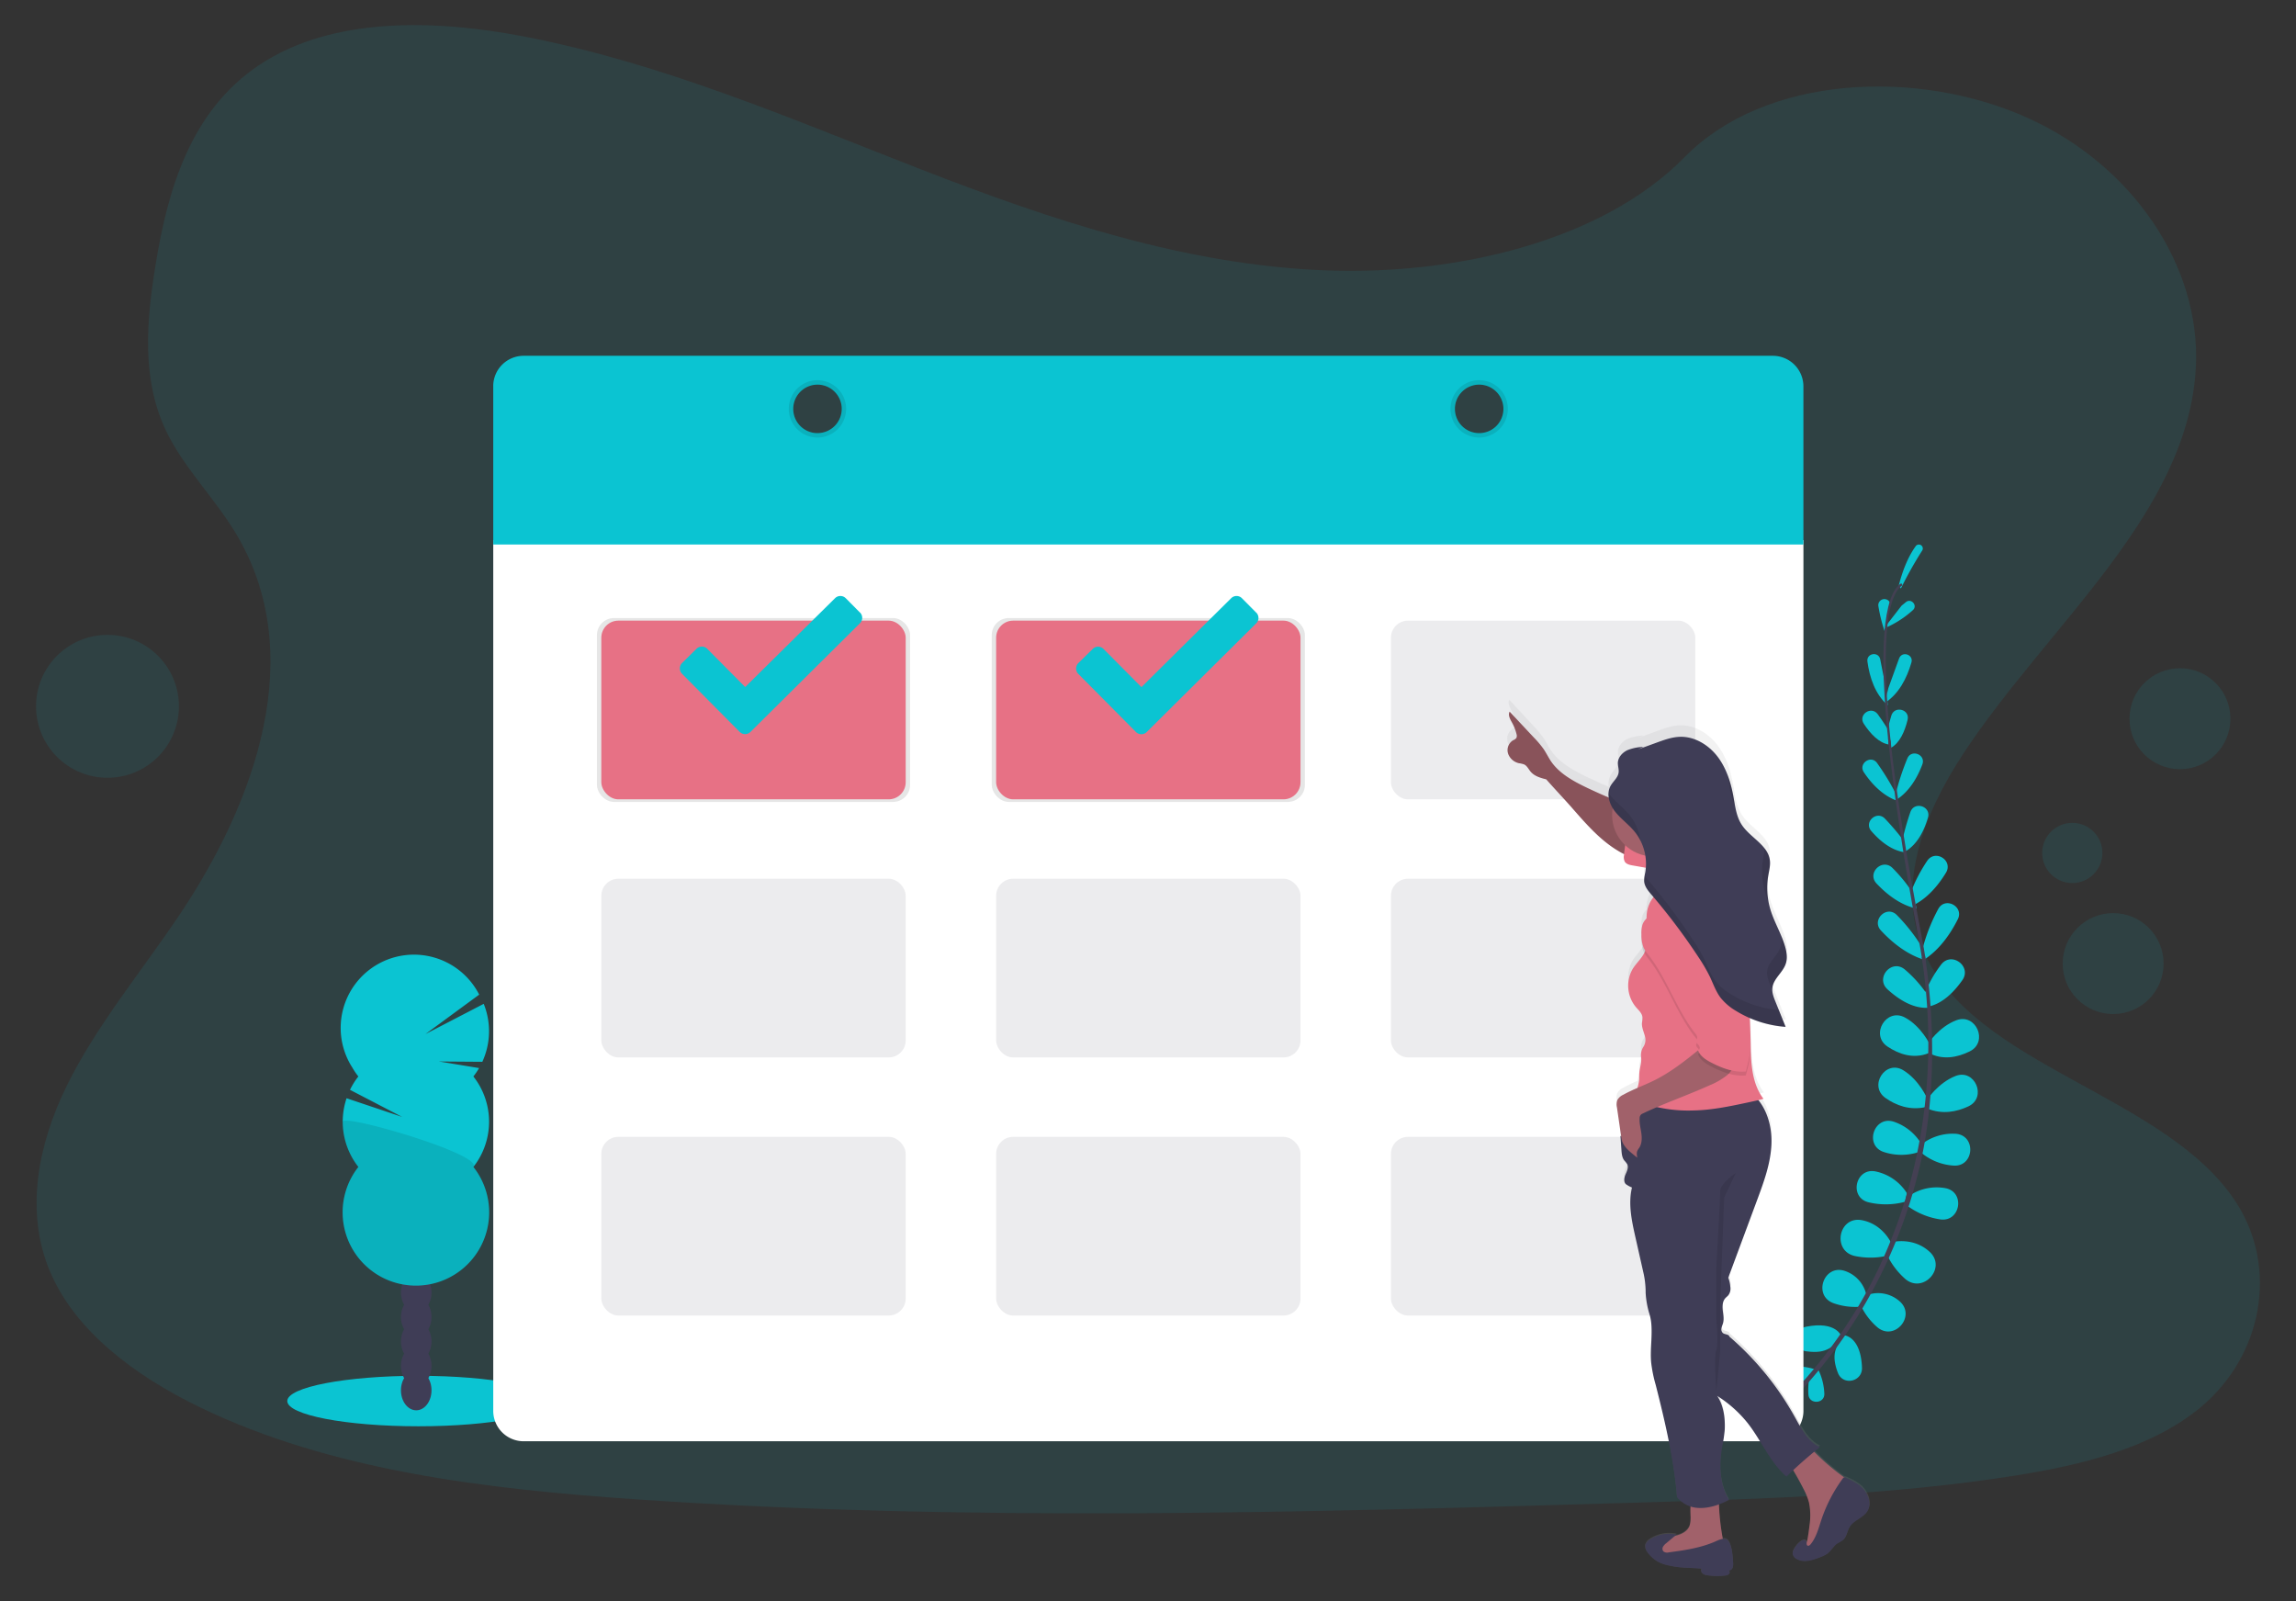 <svg id="a50fd755-b70f-4e5f-b336-9e50a578b62c" xmlns="http://www.w3.org/2000/svg" xmlns:xlink="http://www.w3.org/1999/xlink" viewBox="0 0 1128.33 786.75"><rect x="0" y="0" width="1128.33" height="786.75" fill="#333333" stroke="none"/><defs><style>.cls-1,.cls-2{fill:#0bc4d2;}.cls-1,.cls-13,.cls-5,.cls-8{opacity:0.1;}.cls-1,.cls-11,.cls-5,.cls-8{isolation:isolate;}.cls-3,.cls-8{fill:#444053;}.cls-4{fill:#3f3d56;}.cls-6{fill:#fff;}.cls-7{fill:#e77185;}.cls-9{fill:url(#linear-gradient);}.cls-10{fill:#a1616a;}.cls-11{opacity:0.15;}.cls-12{fill:#fbbebe;}</style><linearGradient id="linear-gradient" x1="865.66" y1="-43.04" x2="865.66" y2="387.49" gradientTransform="matrix(1, 0, 0, -1, -35.84, 731.37)" gradientUnits="userSpaceOnUse"><stop offset="0" stop-color="gray" stop-opacity="0.25"/><stop offset="0.54" stop-color="gray" stop-opacity="0.12"/><stop offset="1" stop-color="gray" stop-opacity="0.1"/></linearGradient></defs><title>appts</title><path class="cls-1" d="M652.83,132.91c-70-2.43-136.75-25-200.46-49.78S325.57,31,257.2,17.87c-44-8.44-94.26-9.63-129.69,14C93.41,54.5,82.4,93.66,76.47,130c-4.45,27.34-7.07,56.11,5.14,81.71,8.47,17.76,23.52,32.7,33.9,49.72,36.21,59.23,10.65,132.25-28.64,190.09-18.4,27.12-39.77,53-54,81.88s-20.74,62-8.26,91.46C37,654.07,66.29,676,98.13,691.43,162.68,722.7,238.8,731.67,313,736.75c164.31,11.24,329.51,6.37,494.26,1.5,61-1.81,122.22-3.63,182.19-13.07,33.31-5.23,67.7-13.56,91.89-33.6,30.69-25.46,38.3-68.59,17.73-100.52-34.5-53.57-129.9-66.84-154-124.35-13.28-31.64.36-66.89,19.65-96.22,41.38-63,110.75-118.18,114.4-190.13,2.52-49.4-30.83-98.92-82.39-122.3-54-24.51-129-21.43-168.86,19.15C786.83,119,714.68,135.05,652.83,132.91Z"/><path class="cls-2" d="M892,672.86a30,30,0,0,0-12.2-1.3c-5,.54-4.3,8.17.73,7.81A35.94,35.94,0,0,0,888,678Z"/><path class="cls-2" d="M893.54,672.93a29.66,29.66,0,0,1,3,11.9c.17,5-7.48,5.4-7.83.37a36.58,36.58,0,0,1,.33-7.54Z"/><path class="cls-2" d="M904.93,656.62s-2.45-7.7-17.43-4.71c-6.78,1.34-6.6,11.07.19,12.1H888C897.87,665.38,901.31,661.46,904.93,656.62Z"/><path class="cls-2" d="M906.49,656.16s8,.63,8.55,15.89c.24,6.86-9.27,9-11.81,2.57a.9.9,0,0,0-.11-.28C899.57,665,902.6,660.79,906.49,656.16Z"/><path class="cls-2" d="M917.24,636.5a16,16,0,0,0-10.81-12.07c-10.14-3.2-15.5,12-5.59,15.83a31.82,31.82,0,0,0,12.83,1.86Z"/><path class="cls-2" d="M929.61,611.17s-4.1-9.69-14.72-11.63c-11.27-2.06-14.68,14.86-3.55,17.57a37.27,37.27,0,0,0,15.17.12Z"/><path class="cls-2" d="M937.08,586.23a24,24,0,0,0-15.5-10.66c-9.68-1.82-13,12.68-3.44,15.16a36.27,36.27,0,0,0,18.16-.25Z"/><path class="cls-2" d="M944.12,561.91a25.05,25.05,0,0,0-13.56-10.78c-9.69-3-14.47,11.71-4.84,14.91a27.59,27.59,0,0,0,17.57-.07Z"/><path class="cls-2" d="M947.09,539.76s-3.88-9.08-11.77-13.89c-8.8-5.36-17.18,7.75-8.72,13.65,5.21,3.65,11.88,6.17,19.68,4.48Z"/><path class="cls-2" d="M948.55,513.48s-4.27-9.17-12.47-13.56c-9.16-4.84-17.13,8.55-8.5,14.32,5.64,3.77,12.7,6.21,20.18,3.26Z"/><path class="cls-2" d="M947.64,489.52A59.39,59.39,0,0,0,936,476.3c-6.41-5.24-14.52,4.19-8.45,9.79,5.61,5.14,12.59,9.46,19.81,9.11Z"/><path class="cls-2" d="M945.21,466.52a87.86,87.86,0,0,0-13.14-17c-5-4.84-12.44,2.54-7.75,7.65C929.74,463,937,469,945.82,471.67Z"/><path class="cls-2" d="M940.51,439.48a78,78,0,0,0-10.49-13c-5.06-4.95-12.68,2.5-7.83,7.64,5.16,5.48,11.82,10.6,19.64,12.34Z"/><path class="cls-2" d="M936.4,414.25a122.61,122.61,0,0,0-10.08-12c-4.05-4.18-10.52,1.69-6.7,6.09,4.48,5.17,10.23,9.75,16.85,10.49Z"/><path class="cls-2" d="M932.14,390.85a125.65,125.65,0,0,0-9.69-15.94c-3-4.14-9.34.29-6.49,4.55,3.74,5.59,8.93,11.12,15.75,13.79Z"/><path class="cls-2" d="M928.62,359.74s-2.39-4.05-5.81-8.77c-3.16-4.35-9.82.14-6.89,4.65,3.29,5,7.42,9.34,12.22,10.2Z"/><path class="cls-2" d="M927,339.13l-3-15.16c-.81-4-6.78-3.05-6.3,1,1.09,8.1,3.87,16.24,10,21.59Z"/><path class="cls-2" d="M928.75,296.05h0a3,3,0,0,0-5.68,1.62,77.44,77.44,0,0,0,3.06,12.4Z"/><path class="cls-2" d="M917.92,636.2a16,16,0,0,1,15.85,3.41c7.75,7.23-2.73,19.37-11,12.7a32,32,0,0,1-8-10.22Z"/><path class="cls-2" d="M930.3,610.25s10.19-2.46,18.07,4.92c8.36,7.82-3.19,20.64-12,13.31a37.22,37.22,0,0,1-9.13-12.12Z"/><path class="cls-2" d="M937.75,587.93a24,24,0,0,1,18.4-4.09c9.69,1.94,7.28,16.6-2.48,15.35a36.31,36.31,0,0,1-16.74-7Z"/><path class="cls-2" d="M944.61,562.05a25,25,0,0,1,16.58-4.95c10.13.88,9,16.27-1.1,15.63a27.49,27.49,0,0,1-16.27-6.63Z"/><path class="cls-2" d="M947,540.39s5.38-8.29,14-11.68c9.52-3.77,15.63,10.5,6.38,14.89-5.81,2.74-12.81,4.12-20.25,1.11Z"/><path class="cls-2" d="M947.3,513.09s5.43-8.53,14.12-11.78c9.69-3.64,15.88,10.7,6.57,15.3-6.09,3-13.41,4.5-20.44.6Z"/><path class="cls-2" d="M945.48,489.27a59.32,59.32,0,0,1,8.52-15.4c5.14-6.5,15.12,1,10.36,7.75-4.38,6.22-10.23,11.93-17.44,13.14Z"/><path class="cls-2" d="M944.73,466.49a86.68,86.68,0,0,1,7.87-20c3.47-6,12.65-1,9.53,5.19-3.57,7.12-8.91,14.91-16.6,19.9Z"/><path class="cls-2" d="M939.11,438.22a78.49,78.49,0,0,1,8-15.27c4-5.82,12.84-.12,9.19,5.89-4,6.54-9.57,13.13-17.08,16.46Z"/><path class="cls-2" d="M934.64,414.11A124.75,124.75,0,0,1,938.83,399c1.94-5.49,10.28-2.84,8.63,2.75-1.93,6.57-5.26,13.13-11,16.55Z"/><path class="cls-2" d="M931.53,390.39a125,125,0,0,1,5.81-17.73c2-4.73,9.18-1.85,7.36,2.95-2.36,6.3-6.16,12.86-12.18,17Z"/><path class="cls-2" d="M926.87,361.87s.91-4.62,2.57-10.2c1.53-5.16,9.32-3.13,8,2.09-1.42,5.81-3.88,11.28-8.14,13.68Z"/><path class="cls-2" d="M928,338.1l5.26-14.52c1.4-3.88,7.21-2,6.08,1.93-2.28,7.85-6.23,15.5-13.06,19.86Z"/><path class="cls-2" d="M934.52,297.57s.83-.66,2.09-1.7c2.56-2.13,5.91,1.59,3.49,3.88a49.37,49.37,0,0,1-14.32,9.08Z"/><path class="cls-2" d="M934.17,289.15a190.56,190.56,0,0,1,10.51-18.71,1.93,1.93,0,0,0-3.13-2.22c-3.1,4.24-6.15,10.45-8.45,19.57Z"/><path class="cls-3" d="M928.17,366.06l1.12-.12c-4.84-45.14-2.8-73,5.67-78.38l-.61-1C925.38,292.34,923.25,319.81,928.17,366.06Z"/><path class="cls-3" d="M944.83,472.8l1.67-.25c-.63-4.18-1.35-8.42-2.17-12.59-7.05-36.65-12.53-70.52-15.27-96.25l-1.23-1c2.75,25.77,7.75,60.82,14.85,97.51C943.47,464.4,944.2,468.64,944.83,472.8Z"/><path class="cls-3" d="M866.37,701c.25-.21,26.06-20,48.71-57.81a244,244,0,0,0,28.67-71.47c7.16-31.49,7.37-68.17,2.2-102.51l-1.51,1.21c11.62,77.08-10.55,136.93-31.24,171.53-22.43,37.52-47.93,57-48.2,57.25Z"/><ellipse class="cls-2" cx="205.64" cy="688.42" rx="64.46" ry="12.4"/><ellipse class="cls-4" cx="204.55" cy="683.15" rx="7.51" ry="9.82"/><ellipse class="cls-4" cx="204.55" cy="671.14" rx="7.51" ry="9.82"/><ellipse class="cls-4" cx="204.55" cy="659.13" rx="7.51" ry="9.82"/><ellipse class="cls-4" cx="204.55" cy="647.12" rx="7.51" ry="9.82"/><ellipse class="cls-4" cx="204.55" cy="635.11" rx="7.51" ry="9.82"/><ellipse class="cls-4" cx="204.55" cy="623.11" rx="7.51" ry="9.82"/><ellipse class="cls-4" cx="204.55" cy="611.1" rx="7.51" ry="9.82"/><path class="cls-2" d="M232.64,528.92a34.61,34.61,0,0,0,2.8-4.11l-19.72-3.24,21.31.16a36,36,0,0,0,.69-28.48L209.1,508.09l26.39-19.37a36,36,0,1,0-62.31,35.89,35.37,35.37,0,0,0,2.93,4.33A36.17,36.17,0,0,0,172,535.5l25.6,13.3-27.28-9.16a36,36,0,0,0,5.81,33.75,36,36,0,1,0,56.51,0,35.92,35.92,0,0,0,0-44.45Z"/><path class="cls-5" d="M168.44,551.15a35.82,35.82,0,0,0,7.69,22.22,36,36,0,1,0,56.51,0C237.47,567.26,168.44,547.11,168.44,551.15Z"/><path class="cls-6" d="M242.4,265.39V693.24a14.93,14.93,0,0,0,14.93,14.94h614a14.94,14.94,0,0,0,14.94-14.94V265.39Z"/><rect class="cls-5" x="293.35" y="303.69" width="153.91" height="90.34" rx="8.38"/><rect class="cls-5" x="487.37" y="303.69" width="153.91" height="90.34" rx="8.38"/><rect class="cls-7" x="295.51" y="304.96" width="149.58" height="87.8" rx="8.38"/><rect class="cls-8" x="683.55" y="304.96" width="149.58" height="87.8" rx="8.38"/><rect class="cls-7" x="489.53" y="304.96" width="149.58" height="87.8" rx="8.38"/><rect class="cls-8" x="295.51" y="431.78" width="149.58" height="87.8" rx="8.38"/><rect class="cls-8" x="683.55" y="431.78" width="149.58" height="87.8" rx="8.38"/><rect class="cls-8" x="489.53" y="431.78" width="149.58" height="87.8" rx="8.38"/><rect class="cls-8" x="295.51" y="558.6" width="149.58" height="87.8" rx="8.38"/><rect class="cls-8" x="683.55" y="558.61" width="149.58" height="87.8" rx="8.38"/><rect class="cls-8" x="489.53" y="558.61" width="149.58" height="87.8" rx="8.38"/><path class="cls-2" d="M242.4,189.83v77.73H886.25V189.83a15,15,0,0,0-14.93-15h-614a14.93,14.93,0,0,0-14.93,14.94Zm159.33,23a11.92,11.92,0,1,1,11.93-11.92h0A11.92,11.92,0,0,1,401.73,212.82Zm325.18,0a11.92,11.92,0,1,1,11.92-11.92h0a11.92,11.92,0,0,1-11.92,11.92h0Z"/><path class="cls-5" d="M401.73,186.81a14.09,14.09,0,1,0,14.09,14.1h0a14.08,14.08,0,0,0-14.08-14.09Zm0,26a11.92,11.92,0,1,1,11.93-11.92h0A11.92,11.92,0,0,1,401.73,212.82Z"/><path class="cls-5" d="M726.89,186.81A14.09,14.09,0,1,0,741,200.9h0A14.09,14.09,0,0,0,726.89,186.81Zm0,26a11.92,11.92,0,1,1,11.92-11.92h0A11.92,11.92,0,0,1,726.89,212.82Z"/><circle class="cls-1" cx="1018.39" cy="419.11" r="14.79"/><circle class="cls-1" cx="1071.3" cy="353.15" r="24.8"/><circle class="cls-1" cx="1038.47" cy="473.47" r="24.8"/><circle class="cls-1" cx="52.82" cy="347.06" r="35.11"/><path class="cls-9" d="M914.31,729.48a31,31,0,0,0-7.19-4,1.38,1.38,0,0,0-.63-.17,109.93,109.93,0,0,1-14.82-12.77c1-.77,1.86-1.53,2.81-2.27-5.81-2.77-9-9.12-12.18-14.84A146.34,146.34,0,0,0,850,655.16c-.32-1.23-2.19-1-3.19-1.76a2.55,2.55,0,0,1-.7-2.47c.15-.89.56-1.71.78-2.59.53-2,.07-4.19-.16-6.29s-.14-4.45,1.26-6c.44-.51,1-.91,1.45-1.43a5.46,5.46,0,0,0,1-4.35,15.55,15.55,0,0,0-1-4.41q7.13-19.37,14.23-38.81c3.32-9,6.67-18.29,7-27.93.27-7.75-1.72-15.8-6.41-21.72q1.28-.3,2.55-.66c-5.54-7.34-6.15-17.07-6.29-26.32q-.12-6.91-.48-13.84a51.16,51.16,0,0,0,4.91,1.88l1.55.47a52.75,52.75,0,0,0,7.68,1.65c1.14.17,2.3.29,3.46.37h0q-2.5-6.26-5-12.53a17,17,0,0,1-1.55-5.88h0v-.39a3.3,3.3,0,0,1,0-.7,7.69,7.69,0,0,1,.37-1.63c.09-.26.19-.51.3-.76a14.23,14.23,0,0,1,1.24-2.18c.35-.53.74-1.05,1.13-1.57a21.32,21.32,0,0,0,3.47-5.63,10.85,10.85,0,0,0,.54-3.2,15.89,15.89,0,0,0-.29-3.3c-.14-.71-.31-1.44-.51-2.14h0c-.12-.43-.26-.87-.39-1.3l-.12-.34c-.11-.33-.21-.65-.33-1l-.12-.33c-.12-.35-.25-.69-.38-1l-.08-.2c-1.85-4.76-4.31-9.29-5.81-14.18a36.28,36.28,0,0,1-1-4c-.07-.34-.12-.69-.18-1s-.08-.58-.12-.87-.09-.68-.13-1l-.09-1c0-.31,0-.62-.06-1,0-.59-.06-1.18-.07-1.77v-2.69c0-.45.07-.89.11-1.33a2.21,2.21,0,0,1,.06-.63c.07-.64.16-1.29.27-1.94h0c.09-.57.2-1.15.31-1.73a22.52,22.52,0,0,0,.55-4.84,4.67,4.67,0,0,0-.07-1c-.07-.34-.08-.52-.13-.78v-.23a2.44,2.44,0,0,0-.12-.52.76.76,0,0,0-.08-.24c0-.08-.11-.34-.16-.51l-.08-.22c0-.08-.14-.35-.22-.51l-.06-.18-.31-.62h0a14.09,14.09,0,0,0-1.3-2h0c-3.19-4.19-8.49-7.37-11.4-12a26.87,26.87,0,0,1-3.27-9.69c-.14-.78-.27-1.55-.4-2.32s-.25-1.52-.39-2.27c-.09-.47-.17-1-.27-1.4l-.06-.3c-.08-.37-.15-.74-.24-1.11l-.06-.26c-.09-.39-.17-.78-.27-1.17l-.06-.2c-.1-.41-.2-.81-.31-1.22v-.14c-.12-.43-.24-.86-.37-1.28v-.09c-.13-.45-.27-.88-.41-1.32h0c-.15-.44-.3-.9-.47-1.34h0c-.17-.46-.34-.91-.52-1.36h0a36.17,36.17,0,0,0-4.9-8.72c-4.44-5.69-11.3-9.78-18.41-9.51-3.81.15-7.47,1.48-11.07,2.81l-9.33,3.44,2.61-1.2a22.25,22.25,0,0,0-7.93,1.69c-2.45,1.2-4.53,3.56-4.6,6.31-.05,1.6.58,3.18.37,4.77-.34,2.63-2.75,4.41-4,6.74a8.75,8.75,0,0,0-1,4.55v1.08c-3.87-1.68-7.74-3.44-11.62-5.32-6.4-3.14-12.88-6.84-16.87-12.81-1.28-1.94-2.27-4-3.54-5.95a46.31,46.31,0,0,0-4.84-5.81l-11.89-12.86c-.91,1.71.27,3.74,1.19,5.44a24.05,24.05,0,0,1,2.2,5.68,2.71,2.71,0,0,1-.06,2,4,4,0,0,1-1.63,1.16,5.8,5.8,0,0,0-2.45,6.65,7.35,7.35,0,0,0,5.49,4.78,9.88,9.88,0,0,1,2.45.61c1.44.7,2.11,2.35,3.14,3.58,1.87,2.25,4.84,3.09,7.68,3.83,4.4,5.07,9,9.93,13.37,15,6.65,7.68,13.46,15.5,22.14,20.69.9.54,1.82,1,2.75,1.51a1.44,1.44,0,0,1,0,.46,5.28,5.28,0,0,0,.42,3.39c.77,1.24,2.37,1.6,3.8,1.86l6.56,1.17a19.44,19.44,0,0,1-.32,2.53c-.08.52-.19,1-.29,1.54h0l-.11.65v.1a1.83,1.83,0,0,1-.07.53c-.07.19,0,.13,0,.19v1.29c.22,2.57,1.94,4.7,3.65,6.67l.92,1.11a15.54,15.54,0,0,0-3,6.28,21.37,21.37,0,0,0-.43,4.37,7.49,7.49,0,0,0-1.93,3,13.93,13.93,0,0,0-.51,4.89v1.94a16.36,16.36,0,0,0,1.12,6.78c.09.17.19.33.28.49-1.46,2.85-3.88,5.07-5.61,7.75a16.82,16.82,0,0,0,1.54,19.26c1.33,1.53,3,3,3.18,5a18.17,18.17,0,0,1-.27,2.75c-.15,2.19.86,4.26,1.4,6.38a6.65,6.65,0,0,1-.53,5.29,7.74,7.74,0,0,0-1.33,5.07c.49,2.75-.64,5.49-.83,8.27-.09,1.19,0,2.4-.11,3.59a20.4,20.4,0,0,1-.71,3.37,1.81,1.81,0,0,1-.09.37c-2.4,1-4.77,2.15-7.06,3.42a6.21,6.21,0,0,0-2.9,2.67,6.87,6.87,0,0,0-.16,3.68l2.07,14.36-.36-.16q.24,3.52.5,7.08c.13,1.79.29,3.69,1.36,5.13a13.23,13.23,0,0,1,1.46,1.87c.81,1.64-.15,3.56-.87,5.25s-1,4.07.61,5a12.68,12.68,0,0,0,2.64,1.42c-1.93,8.08-.15,16.54,1.65,24.65q2.06,9.3,4.14,18.58a45.58,45.58,0,0,1,.91,8v1.16a44.62,44.62,0,0,0,1.93,10.87c2.15,7.25.09,15.94.77,23.84a71.48,71.48,0,0,0,2.26,11.22c4.68,18.56,8.86,36.75,10.47,55.84a14,14,0,0,0,6.7,4.67c-.19,2.35.07,5,0,6.4a11.08,11.08,0,0,1-.52,3.33,8,8,0,0,1-5.07,4.31c-.68.23-1.37.42-2.06.58l.77-.66a17.28,17.28,0,0,0-12.89,2.27,5.12,5.12,0,0,0-2.55,3,4.85,4.85,0,0,0,.89,3.48,15.86,15.86,0,0,0,9,6.36,46.88,46.88,0,0,0,11,1.54l6.83.4a1.87,1.87,0,0,0,.45,2.43,4.73,4.73,0,0,0,2.51.91,31.73,31.73,0,0,0,8.43.13,3.31,3.31,0,0,0,1.94-.7,1.26,1.26,0,0,0,.09-1.77l-.09-.08a2.05,2.05,0,0,0,1.86-1.36,5.35,5.35,0,0,0,.25-2.45c-.18-3.18-.46-7.81-2.12-10.65a2.71,2.71,0,0,0-3-1.32,116.73,116.73,0,0,1-1.94-17.18,41.24,41.24,0,0,0,5-2.25c-4.76-7.68-4.84-17.44-3.39-26.37a79,79,0,0,0,1.27-8.53c.32-5.71-.54-12.18-3.71-16.91A60.42,60.42,0,0,1,859,698.3c6.69,8.71,10.77,19.27,19,26.54,1.07-1.06,2.16-2.1,3.27-3.14q2.6,4.39,4.91,9a33.94,33.94,0,0,1,2.85,7.08,32.94,32.94,0,0,1,.26,11.42c-.23,2-.5,4-.82,6a16.48,16.48,0,0,1-.59,2.52,1.85,1.85,0,0,0-.19-.76c-.51-.9-1.94-.49-2.71.13a12,12,0,0,0-3.34,3.88,4.19,4.19,0,0,0-.6,2.47,3.65,3.65,0,0,0,1.93,2.42c3.6,2.1,8.11.58,12-1a14.74,14.74,0,0,0,3-1.52c1.94-1.4,3-3.69,4.92-5.05a27,27,0,0,0,3-1.88c1.79-1.64,1.94-4.4,3.25-6.47,2.17-3.57,7-4.49,8.92-8.28C920.19,737.5,917.62,732.22,914.31,729.48Z"/><path class="cls-10" d="M830.8,746.53a10.6,10.6,0,0,1-.53,3.3c-.81,2.12-2.91,3.5-5.06,4.25s-4.43,1-6.62,1.62A5.74,5.74,0,0,0,816,757c-1.93,1.94-.77,5.43,1.49,6.87s5.16,1.39,7.85,1.21a103.38,103.38,0,0,0,17-2.41c2-.48,4.37-1.41,4.69-3.45a5.53,5.53,0,0,0-.16-1.94,115.28,115.28,0,0,1-2.18-21c0-.47-11.23-.77-12.28-.09C830,737.72,830.93,744.15,830.8,746.53Z"/><path class="cls-10" d="M880.9,721.86q2.79,4.62,5.24,9.43a33.13,33.13,0,0,1,2.85,7,32.09,32.09,0,0,1,.26,11.27c-.23,2-.5,4-.83,5.93s-.84,4.14-2.49,5.25a5.72,5.72,0,0,0,4.94.44,14.14,14.14,0,0,0,4.35-2.67c8.3-6.84,14.53-16.79,14.84-27.55a4.47,4.47,0,0,0-.46-2.44,4.87,4.87,0,0,0-1.45-1.3A111.75,111.75,0,0,1,891,712.78a2.07,2.07,0,0,0-1.26-.81,2.14,2.14,0,0,0-1.12.32c-3.19,1.6-8.51,3.88-9.84,7.51A5,5,0,0,1,880.9,721.86Z"/><path class="cls-4" d="M842.16,757.78c-7,2.9-14.53,4-22.08,5a3,3,0,0,1-2.64-.49,2,2,0,0,1-.18-2.26,5.9,5.9,0,0,1,1.62-1.79l5-4.19a17.43,17.43,0,0,0-12.73,2.19,5.06,5.06,0,0,0-2.54,2.91,4.73,4.73,0,0,0,.89,3.43,15.85,15.85,0,0,0,9,6.28,47.3,47.3,0,0,0,11,1.52l6.78.39a1.82,1.82,0,0,0,.45,2.4,4.81,4.81,0,0,0,2.52.92,32.15,32.15,0,0,0,8.43.12,3.22,3.22,0,0,0,1.93-.69,1.21,1.21,0,0,0,.1-1.72l-.1-.1a2,2,0,0,0,1.86-1.35,5.63,5.63,0,0,0,.26-2.41c-.19-3.14-.47-7.75-2.13-10.49S844.5,756.81,842.16,757.78Z"/><path class="cls-4" d="M914.13,730.09a31.34,31.34,0,0,0-7.18-4,.87.87,0,0,0-1.2.16,1,1,0,0,0-.1.17,73.7,73.7,0,0,0-10.59,20.41c-1.38,4.17-2.48,8.6-5.29,12-.37.45-1,.91-1.47.64-.73-.36-.28-1.54-.69-2.24-.5-.89-1.88-.49-2.7.12a11.64,11.64,0,0,0-3.33,3.88,3.79,3.79,0,0,0-.6,2.43,3.55,3.55,0,0,0,1.89,2.38c3.59,2.08,8.1.58,12-1a13.65,13.65,0,0,0,3-1.5c1.94-1.36,3-3.64,4.92-5a29.65,29.65,0,0,0,3-1.86c1.78-1.62,1.93-4.34,3.23-6.39,2.17-3.52,7-4.43,8.92-8.17C920,738,917.45,732.78,914.13,730.09Z"/><path class="cls-4" d="M860.07,536.6c7.62,5.72,10.81,15.88,10.48,25.39s-3.69,18.64-7,27.56l-14.22,38.29a15.56,15.56,0,0,1,1,4.36,5.37,5.37,0,0,1-1,4.28c-.44.51-1,.91-1.45,1.41-1.4,1.55-1.48,3.88-1.26,5.94s.7,4.19.17,6.21c-.23.86-.63,1.67-.79,2.55a2.52,2.52,0,0,0,.71,2.44c1,.77,2.9.52,3.18,1.74a144.83,144.83,0,0,1,32.26,39.71c3.14,5.65,6.31,11.91,12.17,14.64a211.89,211.89,0,0,0-16.4,14.42c-8.19-7.17-12.27-17.6-18.95-26.15a60,60,0,0,0-15.09-13.49c3.17,4.66,4,11.05,3.71,16.68a77.22,77.22,0,0,1-1.27,8.41c-1.5,8.82-1.37,18.41,3.39,26-5.08,2.64-10.91,4.59-16.57,3.81a14.09,14.09,0,0,1-9-5.16c-1.61-18.83-5.81-36.8-10.45-55.08a67.4,67.4,0,0,1-2.26-11.15c-.68-7.75,1.39-16.37-.77-23.52a43.75,43.75,0,0,1-1.94-10.71v-1.15a44.25,44.25,0,0,0-.91-7.87l-4.13-18.32c-1.8-8-3.6-16.36-1.65-24.34a13,13,0,0,1-2.64-1.38c-1.58-.9-1.33-3.26-.61-4.92s1.68-3.56.87-5.18a12.51,12.51,0,0,0-1.46-1.85c-1.06-1.42-1.23-3.29-1.36-5.05l-.5-7a13.74,13.74,0,0,1,6.9,6c-3.82-5.91-1.94-14.34.88-20.79a9.47,9.47,0,0,1,8.89-7C828.5,533.7,847.46,527.12,860.07,536.6Z"/><path class="cls-5" d="M853,576.38s-7.63,5.09-7.63,8.91-1.94,38.16-1.94,38.16v24.22s1.27,12.72,0,15.9,0,17.81,0,19.72,1.94-19.72,1.94-19.72V640.63l1.94-52.17Z"/><path class="cls-10" d="M810.42,400,806,398.22c-9.09-3.64-18.18-7.3-27-11.57-6.39-3.11-12.87-6.78-16.85-12.64-1.28-1.94-2.27-4-3.54-5.88a47.41,47.41,0,0,0-4.84-5.74L741.89,349.7c-.91,1.69.26,3.69,1.19,5.37a23,23,0,0,1,2.19,5.6,2.6,2.6,0,0,1-.06,1.94,3.78,3.78,0,0,1-1.62,1.14,5.68,5.68,0,0,0-2.45,6.56,7.32,7.32,0,0,0,5.48,4.73,10.31,10.31,0,0,1,2.45.59c1.43.71,2.11,2.32,3.14,3.53,1.87,2.22,4.84,3.07,7.67,3.78,4.4,5,9,9.8,13.36,14.81,6.64,7.58,13.44,15.29,22.12,20.42a32.47,32.47,0,0,0,10,4A161.09,161.09,0,0,1,810.42,400Z"/><path class="cls-11" d="M810.42,400,806,398.22c-9.09-3.64-18.18-7.3-27-11.57-6.39-3.11-12.87-6.78-16.85-12.64-1.28-1.94-2.27-4-3.54-5.88a47.41,47.41,0,0,0-4.84-5.74L741.89,349.7c-.91,1.69.26,3.69,1.19,5.37a23,23,0,0,1,2.19,5.6,2.6,2.6,0,0,1-.06,1.94,3.78,3.78,0,0,1-1.62,1.14,5.68,5.68,0,0,0-2.45,6.56,7.32,7.32,0,0,0,5.48,4.73,10.31,10.31,0,0,1,2.45.59c1.43.71,2.11,2.32,3.14,3.53,1.87,2.22,4.84,3.07,7.67,3.78,4.4,5,9,9.8,13.36,14.81,6.64,7.58,13.44,15.29,22.12,20.42a32.47,32.47,0,0,0,10,4A161.09,161.09,0,0,1,810.42,400Z"/><path class="cls-7" d="M802.29,425.24c-1.43-.25-3-.6-3.8-1.82a5.13,5.13,0,0,1-.42-3.34,93.58,93.58,0,0,1,4.85-21.41c2.16,4,6.41,6.34,10.44,8.44a77.5,77.5,0,0,0,11.21,5.11c-1-.31-3.34,14.59-4.67,15.5-1.69,1.18-5.76-.42-7.63-.73Z"/><circle class="cls-10" cx="812.6" cy="400.48" r="20.36"/><path class="cls-12" d="M808.47,417.34s13.35,11.45,7.63,19.08-8.91,12.73-1.28,13.37,33.08-12.73,33.08-12.73S824.36,418,828.18,406.53,808.47,417.34,808.47,417.34Z"/><path class="cls-7" d="M821.28,435.26A15.79,15.79,0,0,0,809.59,447c-1.5,6.85,1.69,14.53-1.32,20.84-1.41,3-4,5.25-5.81,8.07a16.46,16.46,0,0,0,1.53,19c1.33,1.52,3,3,3.19,5a17.78,17.78,0,0,1-.27,2.72c-.16,2.16.85,4.21,1.39,6.3a6.38,6.38,0,0,1-.53,5.21,7.56,7.56,0,0,0-1.32,5c.49,2.71-.65,5.41-.84,8.16-.09,1.18,0,2.36-.11,3.54a20.6,20.6,0,0,1-.69,3.32l-1.71,6.29a69.8,69.8,0,0,0,29.06,5.19c9-.17,17.77-2,26.53-3.87,2.66-.57,5.33-1.13,7.95-1.85-5.54-7.25-6.13-16.85-6.28-26a390,390,0,0,0-3.4-45.43c2.68-5.07,3.87-10.71,5-16.34a27.21,27.21,0,0,0,.62-6.91c-.27-4.84-2.49-9.44-4.67-13.83-2-4-4.16-8.23-8.61-10a6.83,6.83,0,0,0-6.61.73c-3.36,2.54-2.36,6.92-3.23,10.65-1.13,4.85-5.6,8.33-10.35,9.69a33.87,33.87,0,0,1-10.89,1,1.94,1.94,0,0,1-1.82-2.05,1.91,1.91,0,0,1,.45-1.13C818.38,438.66,819.94,436.9,821.28,435.26Z"/><path class="cls-10" d="M837.05,514c-7.54,6.16-15.16,12.38-23.86,16.74-5.1,2.55-10.53,4.44-15.49,7.19a6.22,6.22,0,0,0-2.91,2.64,6.5,6.5,0,0,0-.16,3.63l2.21,15.23c.61,4.12,4.58,6.78,7.75,9.41-.17-1.38-.45-2.46.21-3.69a10.2,10.2,0,0,1,.74-1.11c1.36-2.06,1.41-4.72,1.08-7.16s-1-4.85-.85-7.34a2.44,2.44,0,0,1,1-2.14c10.82-5.2,22.47-9.19,33.41-14.13a35.34,35.34,0,0,0,8.11-4.6,12.45,12.45,0,0,0,4.7-7.81,1.58,1.58,0,0,0-.19-1.2,1.6,1.6,0,0,0-.82-.48C847.1,517.36,841.93,515.72,837.05,514Z"/><path class="cls-5" d="M816.12,450.07c-3.74.63-7.67,2.56-8.94,6.15a13.65,13.65,0,0,0-.51,4.84,15.86,15.86,0,0,0,1.14,6.71,19.66,19.66,0,0,0,2.26,3.3c8.95,11.47,13.45,25.87,22.17,37.52.77,1,2.19,2.36,1.75,3.58a8.2,8.2,0,0,0-.42,1,2,2,0,0,0,.64,1.7,4.09,4.09,0,0,1,1.06,1.54c.16.61-.24,1.4-.87,1.36,1,3.23,4.25,5.12,7.29,6.65,5.06,2.55,10.66,4.55,16.28,4,1.06-4.23,2.53-9,1.94-13.33a34.78,34.78,0,0,0-3.24-9.45l-3.79-8.27c-3.23-7.06-6.48-14.17-11-20.5a31.07,31.07,0,0,1-4.06-6.54c-1.15-3-4.32-5.09-6.23-7.66-2.85-3.87-5.81-7.75-9.63-10.55C820.45,450.9,818,449.76,816.12,450.07Z"/><path class="cls-7" d="M816.12,448.16c-3.74.63-7.67,2.57-8.94,6.14a13.65,13.65,0,0,0-.51,4.84,15.91,15.91,0,0,0,1.14,6.72,20,20,0,0,0,2.26,3.29c8.95,11.47,13.45,25.87,22.17,37.52.77,1,2.19,2.37,1.75,3.58a8.35,8.35,0,0,0-.42,1,1.93,1.93,0,0,0,.64,1.69,4.09,4.09,0,0,1,1.06,1.54c.16.61-.24,1.41-.87,1.36,1,3.23,4.25,5.12,7.29,6.65,5.06,2.55,10.66,4.55,16.28,4,1.06-4.23,2.53-9,1.94-13.33a34.78,34.78,0,0,0-3.24-9.45l-3.79-8.27c-3.23-7.06-6.48-14.17-11-20.5a30.89,30.89,0,0,1-4.06-6.55c-1.15-3-4.32-5.08-6.23-7.65-2.85-3.87-5.81-7.75-9.63-10.55C820.45,449,818,447.85,816.12,448.16Z"/><path class="cls-4" d="M807.59,367a22.39,22.39,0,0,0-7.93,1.66c-2.44,1.18-4.52,3.51-4.6,6.22,0,1.58.58,3.15.38,4.71-.34,2.6-2.75,4.35-4,6.64-2.17,4-.49,9.07,2.32,12.6s6.62,6.23,9.5,9.74a25.14,25.14,0,0,1,5.25,20.26,16.41,16.41,0,0,0-.51,4.24c.22,2.53,1.94,4.64,3.64,6.57a303.5,303.5,0,0,1,23,30.57,84.49,84.49,0,0,1,5.66,9.69c1.64,3.47,2.9,7.17,5.19,10.24a27.18,27.18,0,0,0,7.62,6.54,53.86,53.86,0,0,0,24.41,7.87l-5-12.37c-.88-2.2-1.79-4.51-1.5-6.87.55-4.45,5.05-7.38,6.51-11.62,1-2.73.53-5.74-.26-8.52-1.77-6.27-5.29-11.91-7.19-18.14A36.73,36.73,0,0,1,869,430.21c.41-2.48,1.09-5,.78-7.46-.92-7.57-9.8-11.2-13.91-17.62-2.65-4.12-3.17-9.21-4.06-14-1.29-7-3.58-14.08-8-19.69s-11.27-9.69-18.4-9.39c-3.82.15-7.47,1.47-11.06,2.77l-9.34,3.4"/><g class="cls-13"><path d="M849.26,382.85c.81,4.35,1.31,8.92,3.35,12.8-.28-1.51-.52-3-.8-4.52a56.16,56.16,0,0,0-3.12-11.1C848.94,381,849.1,381.91,849.26,382.85Z"/><path d="M866.45,422a36.91,36.91,0,0,0,1.08,16.87,44.73,44.73,0,0,0,1.59,4.36,36.65,36.65,0,0,1-.12-13c.41-2.48,1.09-5,.78-7.46a11.7,11.7,0,0,0-2.52-5.81C867.12,418.65,866.73,420.31,866.45,422Z"/><path d="M877.27,465.24a48.09,48.09,0,0,0-1.94-5.35,11.81,11.81,0,0,1-.37,5.6c-1.46,4.23-6,7.17-6.51,11.62-.29,2.35.61,4.67,1.5,6.87.33.82.66,1.65,1,2.48a9.73,9.73,0,0,1,0-1.08c.56-4.45,5.05-7.38,6.51-11.62C878.48,471,878.06,468,877.27,465.24Z"/><path d="M850.56,488.47a27.32,27.32,0,0,1-7.62-6.54c-2.3-3.08-3.56-6.79-5.2-10.24a80.87,80.87,0,0,0-5.66-9.69,305,305,0,0,0-23-30.58c-.3-.34-.6-.69-.89-1a10.09,10.09,0,0,0-.22,2.74c.22,2.53,1.94,4.64,3.64,6.57a303.5,303.5,0,0,1,23,30.57,84.49,84.49,0,0,1,5.66,9.69c1.64,3.47,2.9,7.17,5.19,10.24a27.18,27.18,0,0,0,7.62,6.54,53.86,53.86,0,0,0,24.41,7.87l-3.39-8.33A53.85,53.85,0,0,1,850.56,488.47Z"/><path d="M800.73,400.38c-2.91-3.51-6.7-6.17-9.5-9.74-.26-.33-.5-.67-.74-1a14.09,14.09,0,0,0,3.28,9.28c2.81,3.58,6.62,6.24,9.5,9.75a23.61,23.61,0,0,1,2.91,4.42A25.21,25.21,0,0,0,800.73,400.38Z"/></g><path class="cls-2" d="M422.63,301l-7-7.06a3.72,3.72,0,0,0-5.27,0l0,0L366.2,337.58l-18.65-18.79a3.72,3.72,0,0,0-5.26,0l-7.1,7a3.77,3.77,0,0,0,0,5.3l28.33,28.55a3.76,3.76,0,0,0,5.29,0l53.82-53.41a3.74,3.74,0,0,0,0-5.28Z"/><path class="cls-2" d="M617.32,301l-7-7.06a3.73,3.73,0,0,0-5.28,0l0,0-44.1,43.69-18.66-18.79a3.72,3.72,0,0,0-5.26,0l-7.1,7a3.77,3.77,0,0,0,0,5.3l28.33,28.55a3.76,3.76,0,0,0,5.29,0l53.82-53.41a3.74,3.74,0,0,0,0-5.28Z"/></svg>